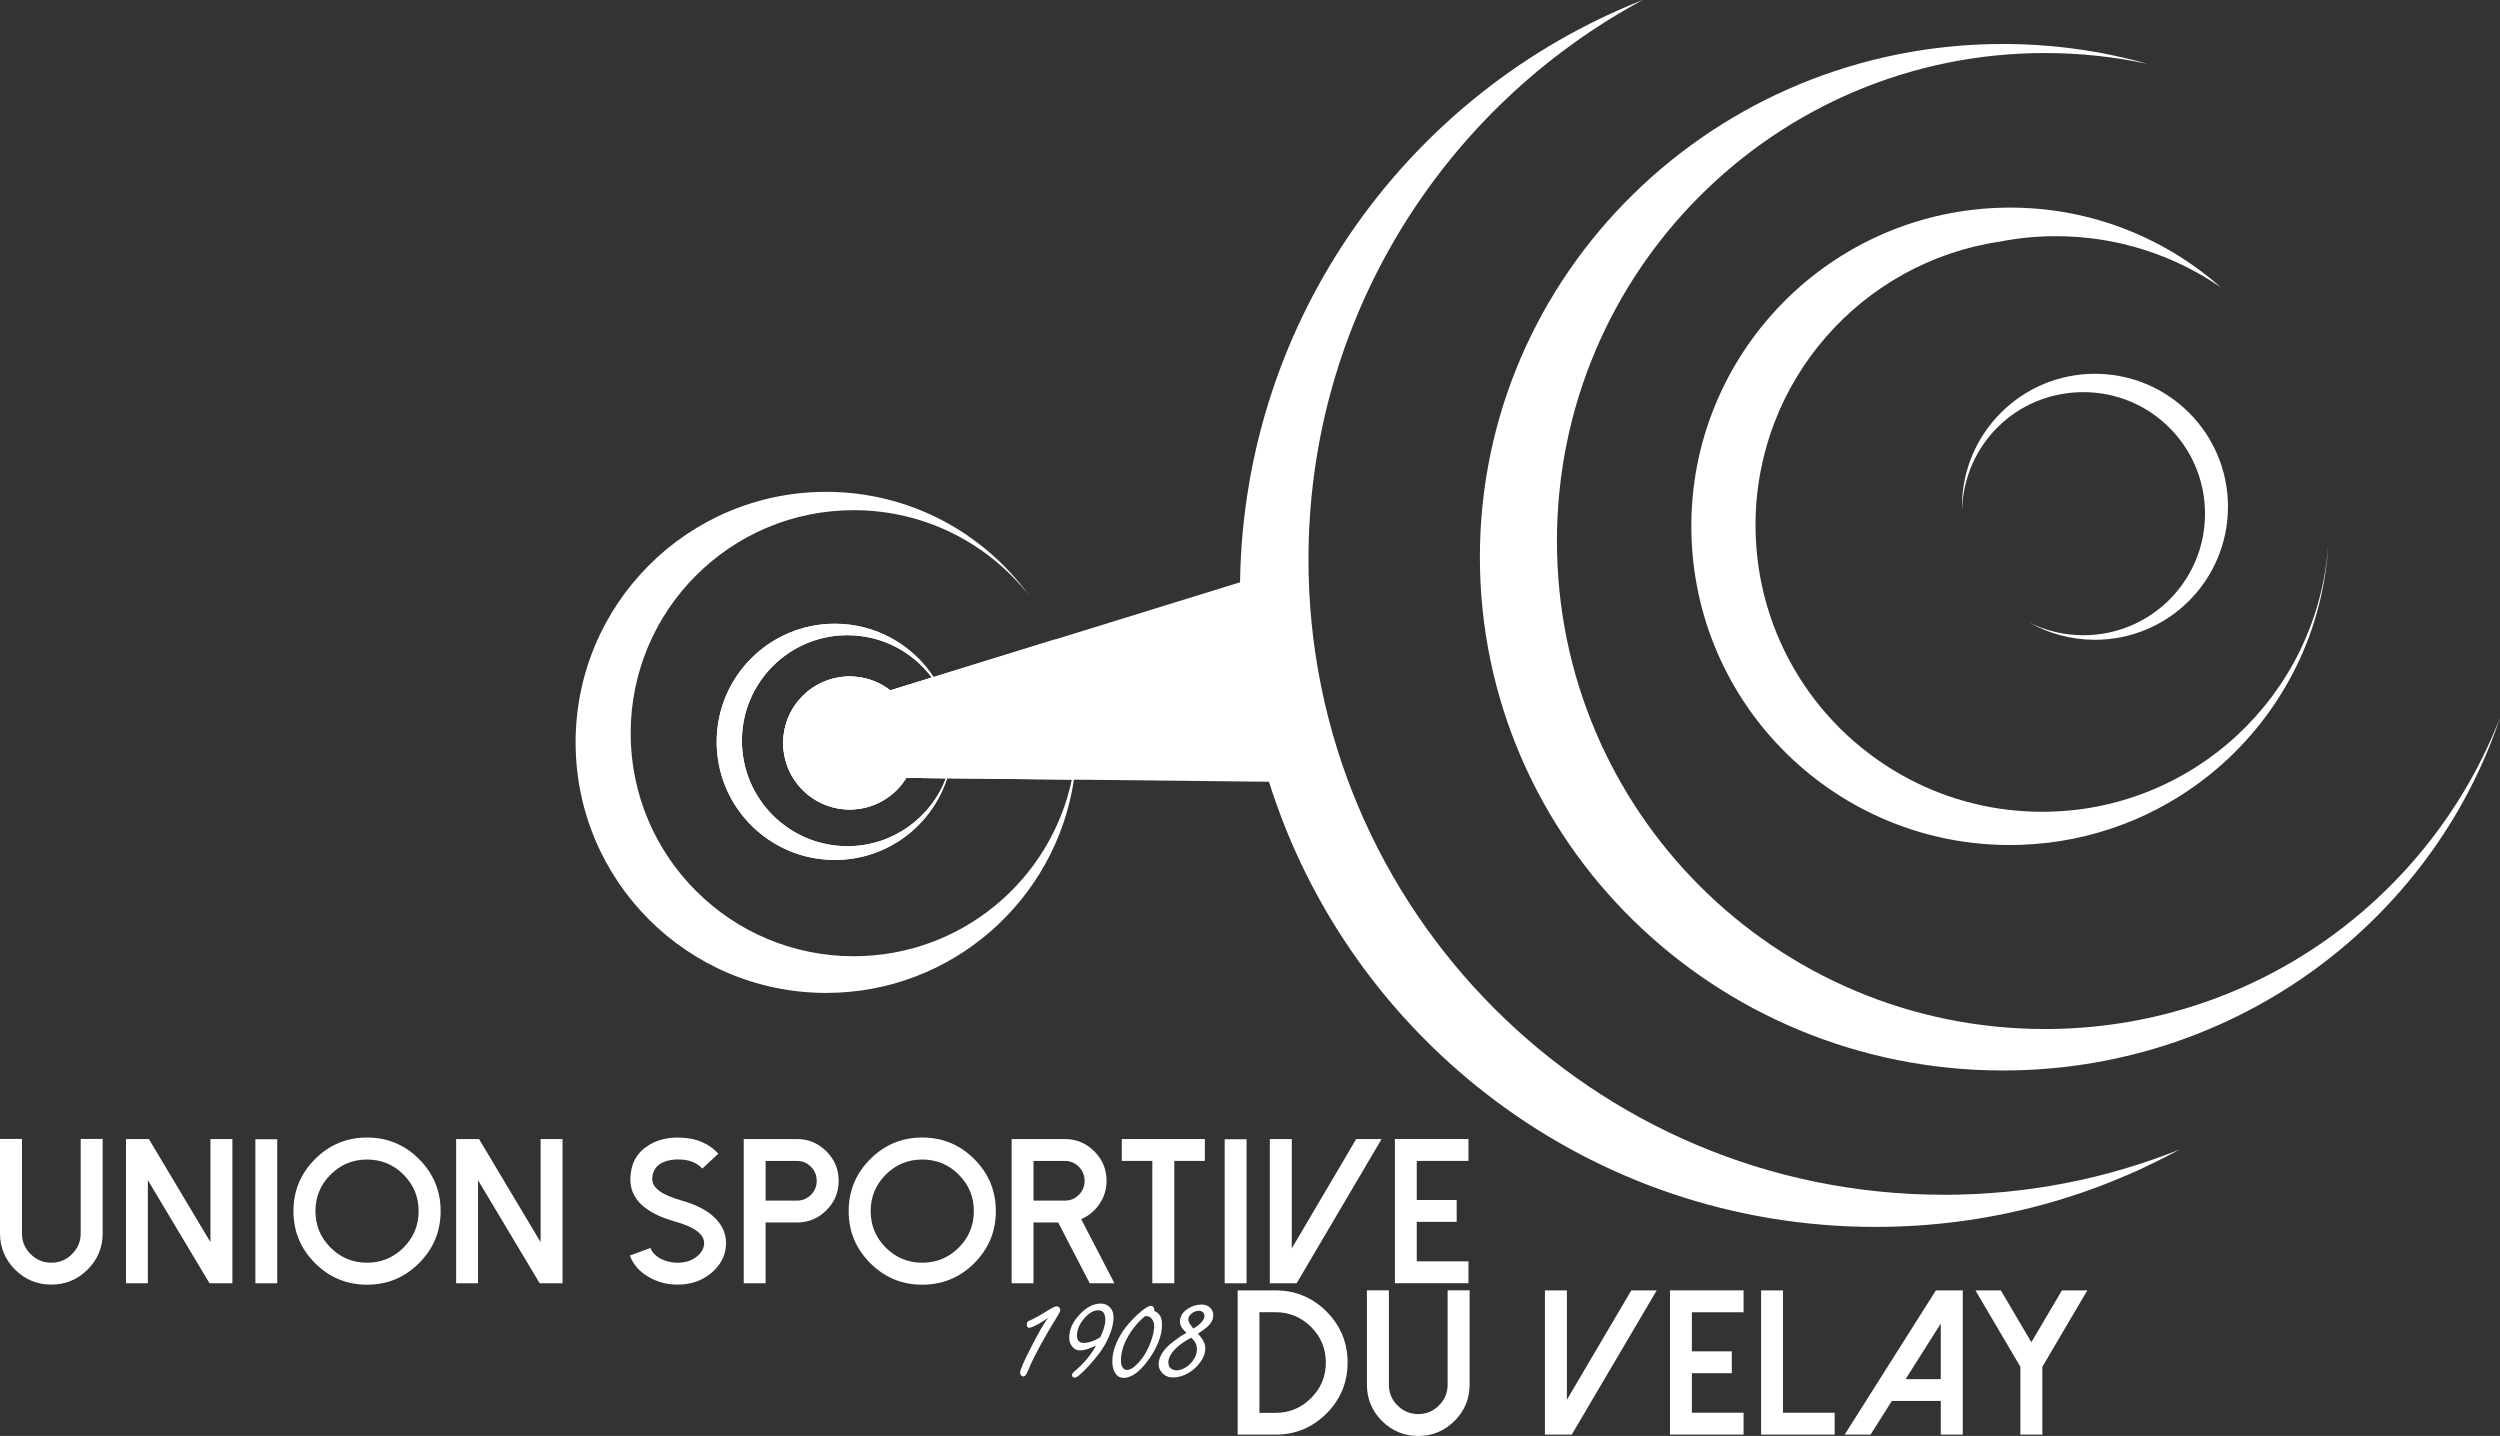 <?xml version="1.0" encoding="UTF-8"?>
<svg id="Calque_1" xmlns="http://www.w3.org/2000/svg" viewBox="0 0 903.65 519.04">
  <rect x="0" y="0" width="903.65" height="519.04" fill="#333333" stroke="none"/>
  <defs>
    <style>
      .cls-1 {
        fill: #fff;
      }
    </style>
  </defs>
  <g id="haltère">
    <path class="cls-1" d="M389.16,266.6c-.23-12.6-3.05-24.59-7.94-35.43l-43.8,13.54c-7.61-11.61-20.76-19.26-35.68-19.26-23.57,0-42.69,19.12-42.69,42.69s19.12,42.69,42.69,42.69c18.98,0,35.06-12.38,40.6-29.51l45.09.48c-7.71,36.47-40.09,63.84-78.85,63.84-44.53,0-80.62-36.09-80.62-80.61s36.09-80.62,80.62-80.62c25.66,0,48.53,11.99,63.28,30.67-16.46-22.61-43.14-37.3-73.23-37.3-50.02,0-90.57,40.55-90.57,90.57s40.55,90.55,90.57,90.55c45.44,0,83.06-33.49,89.56-77.11.66-4.39.99-8.89.99-13.45,0-.58,0-1.18-.03-1.76v.02ZM306.3,305.86c-21.06,0-38.13-17.08-38.13-38.13s17.08-38.13,38.13-38.13c12.5,0,23.59,6.02,30.54,15.3l-15.02,4.64c-4.06-3.15-9.17-5.02-14.69-5.02-13.28,0-24.04,10.76-24.04,24.04s10.76,24.04,24.04,24.04c8.65,0,16.25-4.58,20.47-11.44l14.32.17c-5.47,14.34-19.36,24.54-35.63,24.54h0Z"/>
    <path class="cls-1" d="M344.38,265.94c-.08-1.44-.23-2.88-.45-4.29-.07-.55-.17-1.08-.28-1.59-1.06-5.57-3.2-10.76-6.23-15.34-7.61-11.61-20.76-19.26-35.68-19.26-23.57,0-42.69,19.12-42.69,42.69s19.12,42.69,42.69,42.69c18.98,0,35.06-12.38,40.6-29.51,1.36-4.14,2.09-8.59,2.09-13.18v-.41c0-.6-.02-1.19-.05-1.79h0ZM306.3,305.86c-21.06,0-38.13-17.08-38.13-38.13s17.08-38.13,38.13-38.13c12.5,0,23.59,6.02,30.54,15.3l-15.02,4.64c-4.06-3.15-9.17-5.02-14.69-5.02-13.28,0-24.04,10.76-24.04,24.04s10.76,24.04,24.04,24.04c8.65,0,16.25-4.58,20.47-11.44l14.32.17c-5.47,14.34-19.36,24.54-35.63,24.54h0Z"/>
    <path class="cls-1" d="M331.17,268.56c0,4.61-1.29,8.94-3.56,12.6-4.23,6.86-11.82,11.44-20.47,11.44-13.28,0-24.04-10.76-24.04-24.04s10.76-24.04,24.04-24.04c5.52,0,10.63,1.87,14.69,5.02,5.69,4.38,9.35,11.27,9.35,19.02h-.01Z"/>
    <polygon class="cls-1" points="467.11 282.65 458.69 282.57 388.2 281.81 387.44 281.81 342.34 281.33 341.93 281.33 327.6 281.16 311.27 280.99 311.27 252.81 321.82 249.54 336.84 244.9 337.42 244.72 381.22 231.18 381.7 231.04 448.23 210.47 456.9 207.78 467.11 282.65"/>
    <path class="cls-1" d="M702.58,431.86c-126.81,0-229.62-102.81-229.62-229.62,0-87.45,48.89-163.48,120.83-202.24-84.27,33.17-144.2,114.73-145.56,210.47-.02,1.11-.02,2.21-.02,3.32,0,23.96,3.66,47.07,10.48,68.79,29.23,93.24,116.32,160.9,219.22,160.9,39.79,0,77.24-10.13,109.87-27.94-26.34,10.54-55.09,16.33-85.2,16.33h0Z"/>
    <path class="cls-1" d="M902.42,262.48c-26.34,64.23-89.53,109.47-163.25,109.47-97.42,0-176.4-78.96-176.4-176.38S641.75,19.17,739.17,19.17c12.75,0,25.18,1.36,37.15,3.93-16.61-4.69-34.17-7.2-52.32-7.2-104.43,0-189.08,83.06-189.08,185.52s84.65,185.52,189.08,185.52c82.16,0,152.08-51.41,178.16-123.23.53-1.43,1.03-2.87,1.49-4.31-.38,1.04-.8,2.06-1.23,3.08Z"/>
    <path class="cls-1" d="M841.5,197.82c-2.16,33.16-18.4,62.68-42.99,82.38-18.7,14.97-42.21,24.27-67.99,25.17-63.6,2.2-116.91-47.56-119.1-111.16-2.2-63.58,47.56-116.9,111.16-119.1,30.65-1.04,58.92,9.96,80.22,28.8-16.94-11.69-37.5-18.54-59.65-18.54-6.91,0-13.68.66-20.23,1.96-50,7.36-88.37,50.45-88.37,102.49,0,40,22.66,74.7,55.85,91.96,14.29,7.44,30.54,11.65,47.76,11.65,54.54,0,99.22-42.13,103.32-95.61h.02Z"/>
    <path class="cls-1" d="M805.32,183.18c0,26.56-21.52,48.08-48.08,48.08-8.65,0-16.78-2.29-23.79-6.28,5.9,2.97,12.58,4.63,19.65,4.63,24.27,0,43.93-19.66,43.93-43.93s-19.66-43.93-43.93-43.93-43.19,18.93-43.9,42.57c-.03-.36-.03-.75-.03-1.13,0-26.56,21.52-48.08,48.08-48.08s48.08,21.52,48.08,48.08h-.01Z"/>
  </g>
  <g>
    <path class="cls-1" d="M447.36,518.56v-52.13h13.7c7.19,0,13.33,2.55,18.43,7.65,5.08,5.1,7.61,11.24,7.61,18.43s-2.54,13.3-7.61,18.4c-5.1,5.1-11.24,7.65-18.43,7.65h-13.7ZM455.23,510.69h5.83c5,0,9.29-1.78,12.86-5.35,3.54-3.55,5.32-7.82,5.32-12.82s-1.77-9.31-5.32-12.86-7.86-5.35-12.86-5.35h-5.83v36.39h0Z"/>
    <path class="cls-1" d="M499.52,513.61c-3.62-3.62-5.43-7.99-5.43-13.11v-34.1h7.94v34.1c0,2.94,1.03,5.44,3.1,7.5,2.09,2.09,4.59,3.13,7.5,3.13s5.44-1.04,7.5-3.13c2.09-2.06,3.13-4.57,3.13-7.5v-34.1h7.94v34.1c0,5.12-1.82,9.5-5.46,13.11-3.62,3.62-7.99,5.43-13.11,5.43s-9.47-1.81-13.11-5.43Z"/>
    <path class="cls-1" d="M566.37,466.43v39.52l23.28-39.52h9.18l-30.71,52.13h-9.69v-52.13h7.94Z"/>
    <path class="cls-1" d="M630.23,466.43v7.9h-18.69v14.13h14.43v7.9h-14.43v14.28h18.69v7.9h-26.59v-52.13h26.59v.02Z"/>
    <path class="cls-1" d="M644.47,466.43v44.22h18.69v7.9h-26.59v-52.13h7.91,0Z"/>
    <path class="cls-1" d="M709.46,466.43v52.13h-7.94v-12.17h-17.7l-7.69,12.17h-9.36l32.97-52.13h9.73,0ZM688.8,498.49h12.71v-20.07l-12.71,20.07Z"/>
    <path class="cls-1" d="M754.48,466.43l-16.25,27.61v24.52h-7.94v-24.52l-16.25-27.61h9.18l11.04,18.72,11.04-18.72h9.18Z"/>
  </g>
  <g>
    <path class="cls-1" d="M5.43,458.9c-3.62-3.62-5.43-7.99-5.43-13.11v-34.1h7.94v34.1c0,2.94,1.03,5.44,3.1,7.5,2.09,2.09,4.59,3.13,7.5,3.13s5.44-1.04,7.5-3.13c2.09-2.06,3.13-4.57,3.13-7.5v-34.1h7.94v34.1c0,5.12-1.82,9.5-5.46,13.11-3.62,3.62-7.99,5.43-13.11,5.43s-9.47-1.81-13.11-5.43Z"/>
    <path class="cls-1" d="M84,411.72v52.13h-8.27l-22.29-37.27v37.27h-7.9v-52.13h8.27l22.26,37.27v-37.27h7.94-.01Z"/>
    <path class="cls-1" d="M100.21,463.85h-7.9v-52.06h7.9v52.06Z"/>
    <path class="cls-1" d="M113.87,456.57c-5.2-5.2-7.8-11.46-7.8-18.8s2.6-13.6,7.8-18.8,11.46-7.8,18.8-7.8,13.6,2.6,18.8,7.8,7.8,11.46,7.8,18.8-2.6,13.6-7.8,18.8-11.46,7.8-18.8,7.8-13.6-2.6-18.8-7.8ZM119.48,424.58c-3.64,3.64-5.46,8.04-5.46,13.19s1.82,9.54,5.46,13.19c3.64,3.64,8.04,5.46,13.19,5.46s9.54-1.82,13.19-5.46c3.64-3.64,5.46-8.04,5.46-13.19s-1.82-9.54-5.46-13.19c-3.64-3.64-8.04-5.46-13.19-5.46s-9.54,1.82-13.19,5.46Z"/>
    <path class="cls-1" d="M203.34,411.72v52.13h-8.27l-22.29-37.27v37.27h-7.9v-52.13h8.27l22.26,37.27v-37.27h7.94-.01Z"/>
    <path class="cls-1" d="M243.96,464.32c-3.45-.15-6.63-1.07-9.54-2.77-3.3-1.92-5.55-4.49-6.74-7.72l7.43-2.73c.61,1.6,1.86,2.9,3.75,3.9,1.68.85,3.5,1.32,5.46,1.42,3.04.12,5.55-.62,7.54-2.22,1.68-1.36,2.56-2.91,2.66-4.66.15-3.33-3.34-5.99-10.45-7.98-11.15-3.13-16.55-8.44-16.21-15.92.22-5.25,2.46-9.17,6.74-11.77,3.25-1.99,7.16-2.88,11.73-2.66,5.54.24,9.98,2.17,13.33,5.79l-5.79,5.39c-1.89-2.04-4.53-3.13-7.9-3.28-2.38-.1-4.41.21-6.08.91-2.62,1.12-4,3.11-4.12,5.97-.15,3.28,3.34,5.91,10.45,7.9,6.41,1.8,10.95,4.44,13.62,7.94,1.85,2.43,2.71,5.11,2.59,8.05-.19,4.13-2.06,7.63-5.61,10.49-3.3,2.65-7.26,3.97-11.88,3.97-.34,0-.67-.01-.98-.04v.02Z"/>
    <path class="cls-1" d="M276.74,463.85h-7.91v-52.13h19.23c4.15,0,7.7,1.48,10.64,4.44,2.96,2.94,4.44,6.5,4.44,10.67s-1.48,7.7-4.44,10.64c-2.94,2.94-6.48,4.41-10.64,4.41h-11.33v21.97h0ZM276.74,433.98h11.33c1.97,0,3.65-.7,5.06-2.11s2.08-3.06,2.08-5.03-.69-3.69-2.08-5.1c-1.41-1.41-3.1-2.11-5.06-2.11h-11.33v14.35Z"/>
    <path class="cls-1" d="M314.56,456.57c-5.2-5.2-7.8-11.46-7.8-18.8s2.6-13.6,7.8-18.8,11.46-7.8,18.8-7.8,13.6,2.6,18.8,7.8c5.2,5.2,7.8,11.46,7.8,18.8s-2.6,13.6-7.8,18.8-11.46,7.8-18.8,7.8-13.6-2.6-18.8-7.8ZM320.17,424.58c-3.64,3.64-5.46,8.04-5.46,13.19s1.82,9.54,5.46,13.19c3.64,3.64,8.04,5.46,13.19,5.46s9.54-1.82,13.19-5.46c3.64-3.64,5.46-8.04,5.46-13.19s-1.82-9.54-5.46-13.19c-3.64-3.64-8.04-5.46-13.19-5.46s-9.54,1.82-13.19,5.46Z"/>
    <path class="cls-1" d="M402.82,463.85h-8.93l-11.4-21.97h-8.92v21.97h-7.9v-52.13h19.23c4.15,0,7.7,1.48,10.64,4.44,2.96,2.94,4.44,6.5,4.44,10.67,0,3.06-.86,5.85-2.59,8.38-1.68,2.48-3.87,4.3-6.59,5.46l12.02,23.17h0ZM384.9,433.98c1.97,0,3.65-.7,5.06-2.11s2.08-3.06,2.08-5.03-.69-3.69-2.08-5.1c-1.41-1.41-3.1-2.11-5.06-2.11h-11.33v14.35h11.33Z"/>
    <path class="cls-1" d="M435.5,411.72v7.9h-11.04v44.22h-7.94v-44.22h-11.04v-7.9h30.02Z"/>
    <path class="cls-1" d="M450.58,463.85h-7.9v-52.06h7.9v52.06Z"/>
    <path class="cls-1" d="M466.93,411.72v39.52l23.28-39.52h9.18l-30.71,52.13h-9.69v-52.13h7.94Z"/>
    <path class="cls-1" d="M530.79,411.72v7.9h-18.69v14.13h14.43v7.9h-14.43v14.28h18.69v7.9h-26.59v-52.13h26.59v.02Z"/>
  </g>
  <g>
    <path class="cls-1" d="M378.86,476.3c-1.21.92-2.42,1.69-3.63,2.33-1.64.88-2.72,1.32-3.24,1.32-.55,0-.83-.44-.83-1.32,0-.31.07-.58.21-.8.14-.21.47-.41.98-.6,1.55-.66,3.82-1.92,6.79-3.78,1.35-.85,2.3-1.27,2.85-1.27.36,0,.69.18.98.54.19.24.28.5.28.78,0,.43-.34,1.17-1.01,2.2-4.99,8.08-8.44,14.43-10.36,19.04-.47,1.12-.8,1.82-1.01,2.1-.33.47-.66.7-.98.7s-.64-.2-.93-.6c-.17-.22-.26-.47-.26-.73,0-.93,1.33-4.01,3.99-9.22,2.49-4.9,4.54-8.47,6.17-10.7h0Z"/>
    <path class="cls-1" d="M396.19,486.35c-2.4,1.17-4.29,1.76-5.67,1.76s-2.43-.57-3.19-1.71c-.57-.81-.85-1.79-.85-2.93,0-2.97,1.32-5.82,3.96-8.55,2.4-2.49,4.87-3.73,7.41-3.73,1.45,0,2.62.51,3.5,1.53.76.88,1.14,2,1.14,3.37,0,2.99-1.07,6.36-3.21,10.13-1.16,2.04-2.97,4.42-5.44,7.15-2.76,3.07-4.58,4.61-5.44,4.61-.24,0-.47-.1-.67-.31-.17-.19-.26-.4-.26-.62,0-.41.35-.92,1.06-1.5,3.21-2.69,5.77-5.76,7.67-9.2h0ZM397.72,483.3c1.21-2.49,1.81-4.54,1.81-6.17,0-1.17-.21-2.06-.63-2.64-.42-.59-1.06-.88-1.9-.88-1.76,0-3.5,1.03-5.21,3.08-1.68,2.02-2.51,4.03-2.51,6.04,0,.9.21,1.57.63,2.02s1.06.67,1.9.67c1.14,0,2.48-.35,4.02-1.04,1.17-.55,1.8-.92,1.89-1.09h0Z"/>
    <path class="cls-1" d="M417.25,473.87c.93.36,1.63.95,2.08,1.75.46.8.69,1.83.69,3.07,0,3.85-1.5,7.94-4.51,12.28-3.26,4.71-6.39,7.07-9.38,7.07-1.49,0-2.6-.77-3.34-2.31-.48-1-.73-2.21-.73-3.63,0-3.42,1.25-7.03,3.76-10.83,1.29-1.95,3.05-3.96,5.26-6.04,2.31-2.14,3.98-3.21,5-3.21.78,0,1.17.61,1.17,1.84h0ZM413.88,475.73c-2.02,1.66-3.81,3.68-5.36,6.06-2.23,3.42-3.34,6.73-3.34,9.92,0,.95.13,1.69.39,2.23.43.83,1.03,1.24,1.79,1.24,1.19,0,2.62-.92,4.27-2.75,1.85-2.04,3.3-4.52,4.35-7.46.81-2.23,1.22-4.11,1.22-5.65,0-1.07-.33-1.99-.98-2.75-.45-.54-1.05-.82-1.79-.85h-.55Z"/>
    <path class="cls-1" d="M428.83,481.77c-.76-.74-1.3-1.35-1.61-1.81-.47-.73-.7-1.49-.7-2.31,0-1.8.91-3.31,2.72-4.53,1.55-1.05,3.25-1.58,5.08-1.58,1.33,0,2.39.41,3.19,1.24.69.73,1.04,1.6,1.04,2.62,0,1.54-.74,2.95-2.23,4.25-.79.71-1.91,1.53-3.34,2.46.9.9,1.57,1.78,2.02,2.66.45.87.67,1.72.67,2.55,0,1.62-.54,3.23-1.63,4.82-1.17,1.71-2.67,3.09-4.48,4.15-1.85,1.07-3.7,1.61-5.57,1.61-1.62,0-2.96-.59-4.02-1.76-.78-.9-1.17-1.87-1.17-2.93,0-2.81,1.73-5.54,5.18-8.19,1.81-1.4,3.43-2.48,4.84-3.24h.01ZM430.59,483.53c-2.07,1.05-3.83,2.25-5.26,3.57-2,1.87-3.01,3.66-3.01,5.39,0,1,.31,1.73.93,2.18.64.43,1.3.65,1.99.65.97,0,1.98-.3,3.04-.89s1.96-1.38,2.71-2.34c1.1-1.42,1.66-2.89,1.66-4.43,0-1.07-.33-2.06-.98-2.98-.16-.21-.39-.47-.7-.78-.24-.24-.37-.36-.39-.36h.01ZM431.31,480.21c1.04-.57,1.92-1.21,2.64-1.92.93-.92,1.4-1.78,1.4-2.59,0-.52-.16-.95-.49-1.29-.36-.41-.84-.62-1.42-.62-1,0-1.93.35-2.8,1.06-.74.6-1.11,1.3-1.11,2.1,0,.57.32,1.29.96,2.15l.83,1.11h-.01Z"/>
  </g>
</svg>
